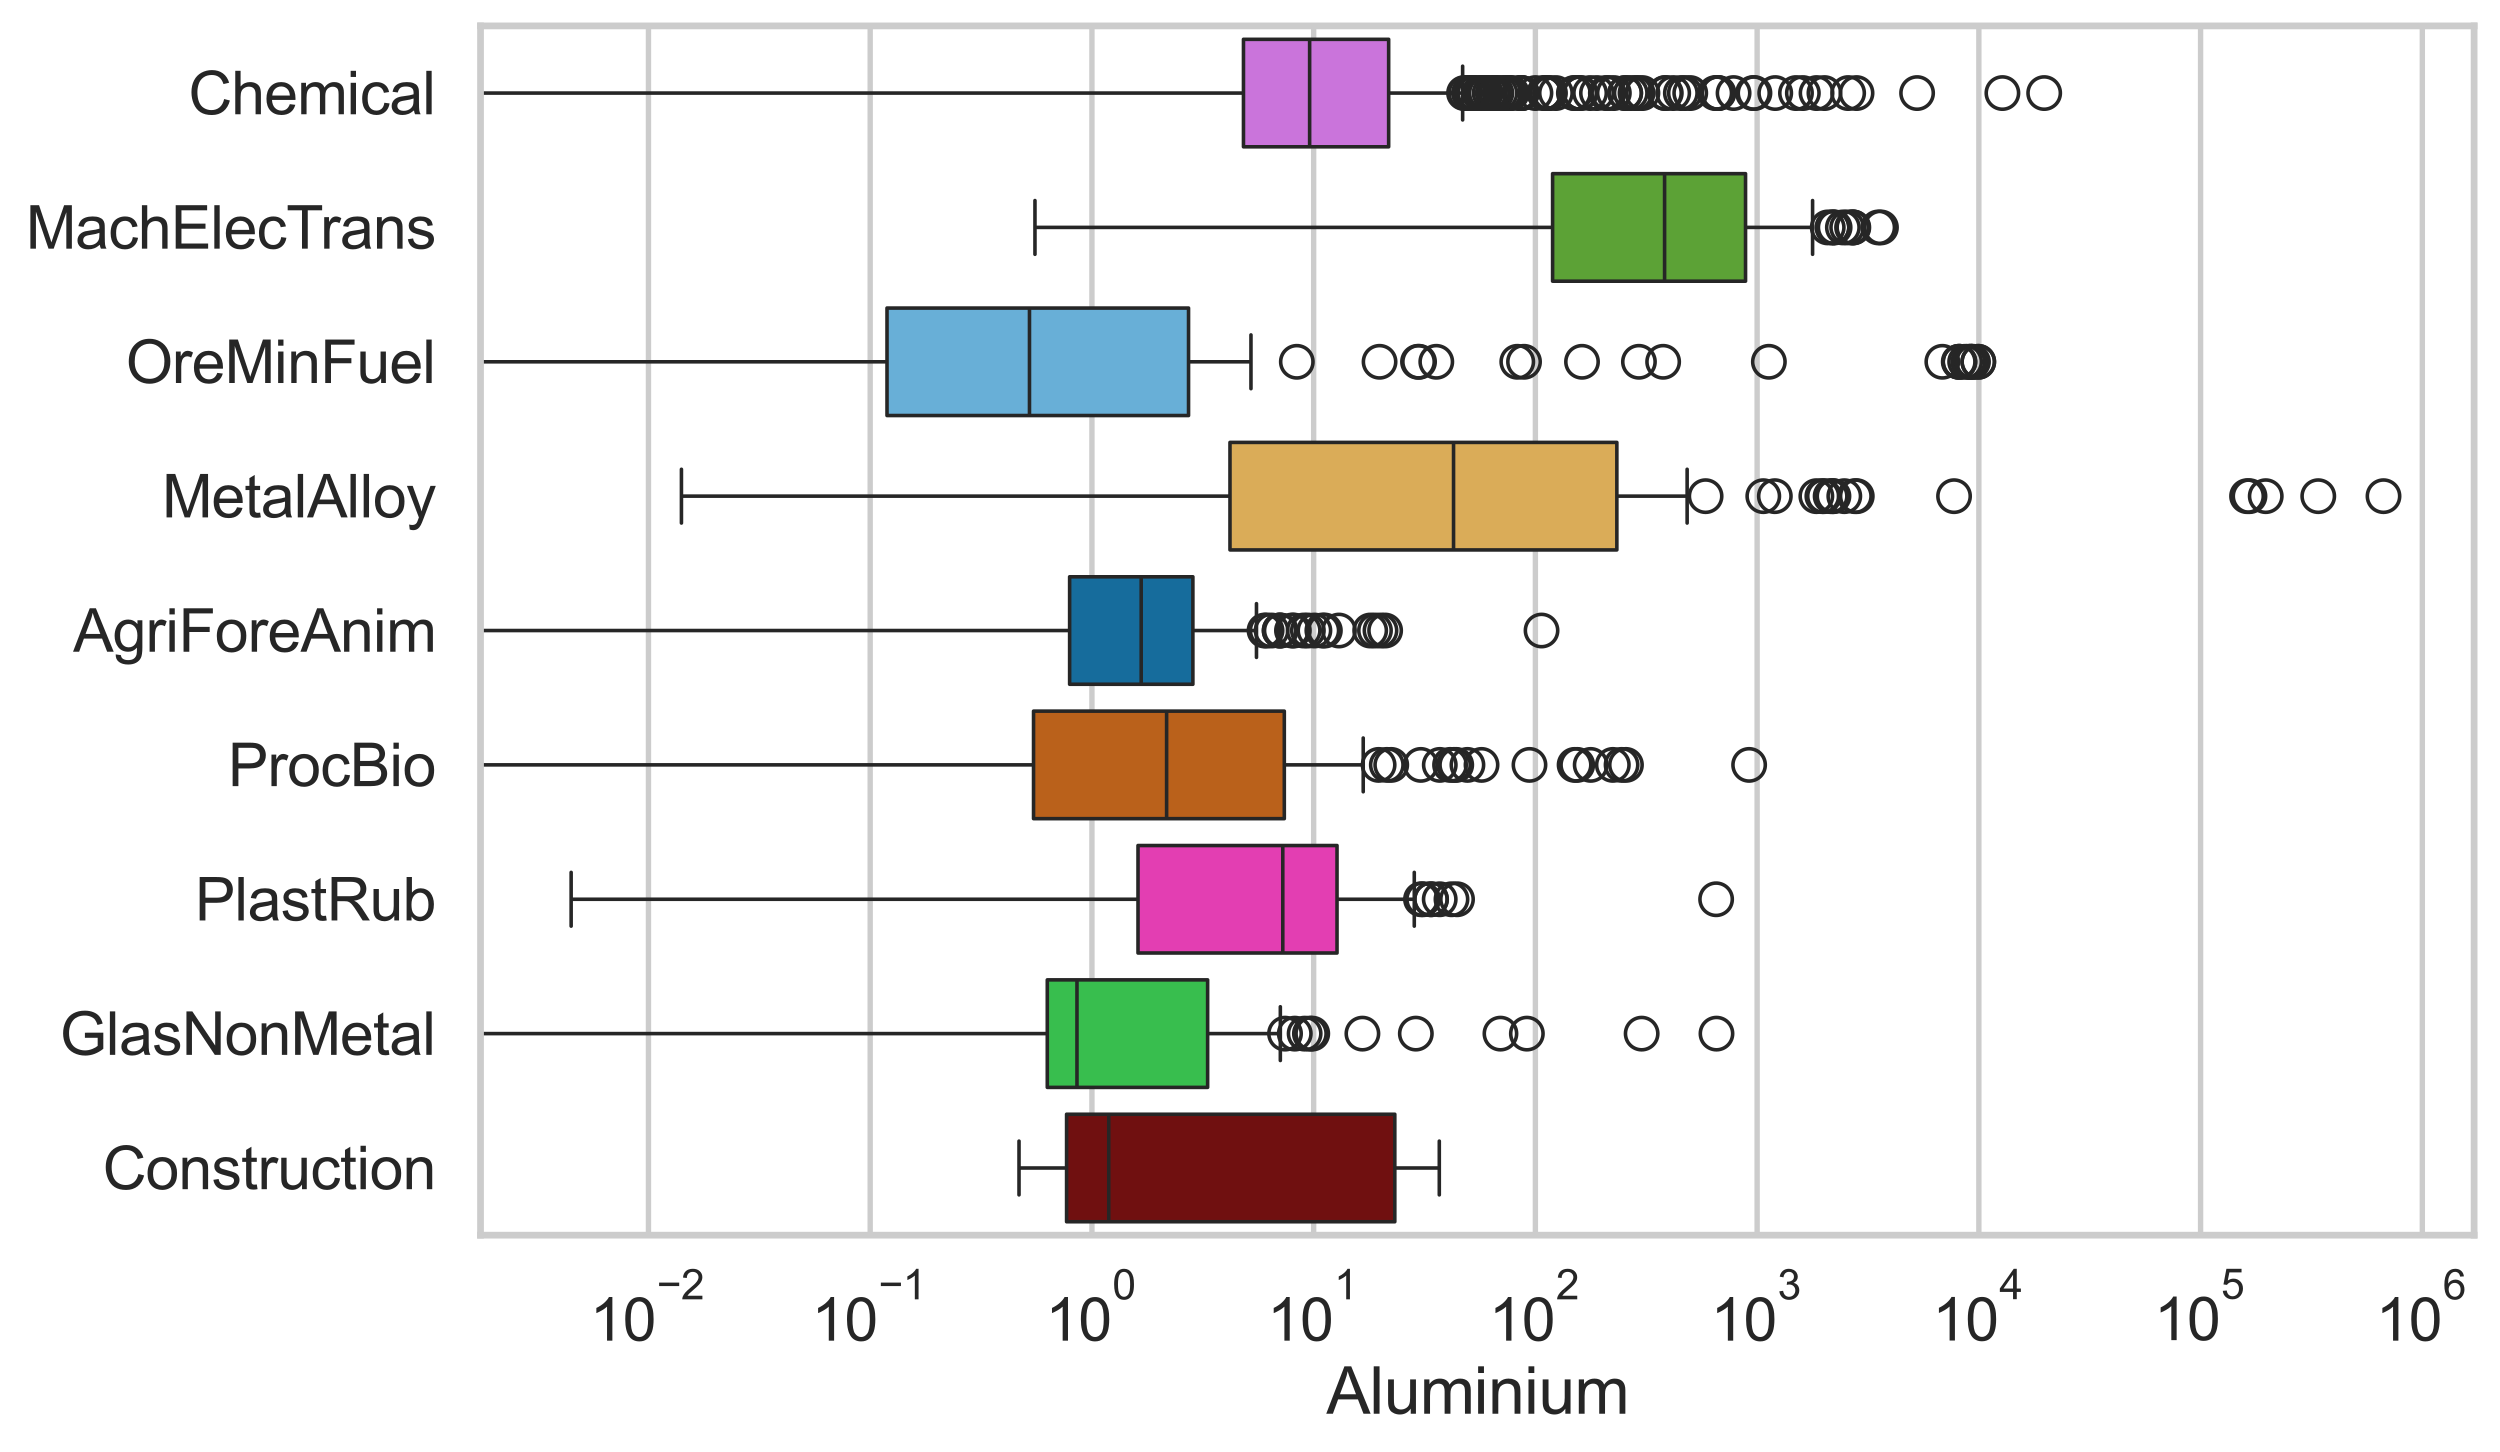 <?xml version="1.0" encoding="utf-8" standalone="no"?>
<!DOCTYPE svg PUBLIC "-//W3C//DTD SVG 1.1//EN"
  "http://www.w3.org/Graphics/SVG/1.1/DTD/svg11.dtd">
<svg xmlns:xlink="http://www.w3.org/1999/xlink" width="695.577pt" height="404.121pt" viewBox="0 0 695.577 404.121" xmlns="http://www.w3.org/2000/svg" version="1.1">
 <defs>
  <style type="text/css">*{stroke-linejoin: round; stroke-linecap: butt}</style>
 </defs>
 <g id="figure_1">
  <g id="patch_1">
   <path d="M 0 404.121 
L 695.577 404.121 
L 695.577 0 
L 0 0 
z
" style="fill: #ffffff"/>
  </g>
  <g id="axes_1">
   <g id="patch_2">
    <path d="M 133.697 343.665 
L 688.377 343.665 
L 688.377 7.2 
L 133.697 7.2 
z
" style="fill: #ffffff"/>
   </g>
   <g id="matplotlib.axis_1">
    <g id="xtick_1">
     <g id="line2d_1">
      <path d="M 180.422 343.665 
L 180.422 7.2 
" clip-path="url(#pa445398397)" style="fill: none; stroke: #cccccc; stroke-width: 1.5; stroke-linecap: round"/>
     </g>
     <g id="text_1">
      <!-- $\mathdefault{10^{-2}}$ -->
      <g style="fill: #262626" transform="translate(164.087 373.18) scale(0.165 -0.165)">
       <defs>
        <path id="ArialMT-31" d="M 2384 0 
L 1822 0 
L 1822 3584 
Q 1619 3391 1289 3197 
Q 959 3003 697 2906 
L 697 3450 
Q 1169 3672 1522 3987 
Q 1875 4303 2022 4600 
L 2384 4600 
L 2384 0 
z
" transform="scale(0.016)"/>
        <path id="ArialMT-30" d="M 266 2259 
Q 266 3072 433 3567 
Q 600 4063 929 4331 
Q 1259 4600 1759 4600 
Q 2128 4600 2406 4451 
Q 2684 4303 2865 4023 
Q 3047 3744 3150 3342 
Q 3253 2941 3253 2259 
Q 3253 1453 3087 958 
Q 2922 463 2592 192 
Q 2263 -78 1759 -78 
Q 1097 -78 719 397 
Q 266 969 266 2259 
z
M 844 2259 
Q 844 1131 1108 757 
Q 1372 384 1759 384 
Q 2147 384 2411 759 
Q 2675 1134 2675 2259 
Q 2675 3391 2411 3762 
Q 2147 4134 1753 4134 
Q 1366 4134 1134 3806 
Q 844 3388 844 2259 
z
" transform="scale(0.016)"/>
        <path id="ArialMT-2212" d="M 3381 1997 
L 356 1997 
L 356 2522 
L 3381 2522 
L 3381 1997 
z
" transform="scale(0.016)"/>
        <path id="ArialMT-32" d="M 3222 541 
L 3222 0 
L 194 0 
Q 188 203 259 391 
Q 375 700 629 1000 
Q 884 1300 1366 1694 
Q 2113 2306 2375 2664 
Q 2638 3022 2638 3341 
Q 2638 3675 2398 3904 
Q 2159 4134 1775 4134 
Q 1369 4134 1125 3890 
Q 881 3647 878 3216 
L 300 3275 
Q 359 3922 746 4261 
Q 1134 4600 1788 4600 
Q 2447 4600 2831 4234 
Q 3216 3869 3216 3328 
Q 3216 3053 3103 2787 
Q 2991 2522 2730 2228 
Q 2469 1934 1863 1422 
Q 1356 997 1212 845 
Q 1069 694 975 541 
L 3222 541 
z
" transform="scale(0.016)"/>
       </defs>
       <use xlink:href="#ArialMT-31" transform="translate(0 0.994)"/>
       <use xlink:href="#ArialMT-30" transform="translate(55.615 0.994)"/>
       <use xlink:href="#ArialMT-2212" transform="translate(112.973 70.688) scale(0.7)"/>
       <use xlink:href="#ArialMT-32" transform="translate(153.852 70.688) scale(0.7)"/>
      </g>
     </g>
    </g>
    <g id="xtick_2">
     <g id="line2d_2">
      <path d="M 242.115 343.665 
L 242.115 7.2 
" clip-path="url(#pa445398397)" style="fill: none; stroke: #cccccc; stroke-width: 1.5; stroke-linecap: round"/>
     </g>
     <g id="text_2">
      <!-- $\mathdefault{10^{-1}}$ -->
      <g style="fill: #262626" transform="translate(225.78 373.18) scale(0.165 -0.165)">
       <use xlink:href="#ArialMT-31" transform="translate(0 0.994)"/>
       <use xlink:href="#ArialMT-30" transform="translate(55.615 0.994)"/>
       <use xlink:href="#ArialMT-2212" transform="translate(112.973 70.688) scale(0.7)"/>
       <use xlink:href="#ArialMT-31" transform="translate(153.852 70.688) scale(0.7)"/>
      </g>
     </g>
    </g>
    <g id="xtick_3">
     <g id="line2d_3">
      <path d="M 303.808 343.665 
L 303.808 7.2 
" clip-path="url(#pa445398397)" style="fill: none; stroke: #cccccc; stroke-width: 1.5; stroke-linecap: round"/>
     </g>
     <g id="text_3">
      <!-- $\mathdefault{10^{0}}$ -->
      <g style="fill: #262626" transform="translate(290.855 373.18) scale(0.165 -0.165)">
       <use xlink:href="#ArialMT-31" transform="translate(0 0.994)"/>
       <use xlink:href="#ArialMT-30" transform="translate(55.615 0.994)"/>
       <use xlink:href="#ArialMT-30" transform="translate(112.973 70.688) scale(0.7)"/>
      </g>
     </g>
    </g>
    <g id="xtick_4">
     <g id="line2d_4">
      <path d="M 365.5 343.665 
L 365.5 7.2 
" clip-path="url(#pa445398397)" style="fill: none; stroke: #cccccc; stroke-width: 1.5; stroke-linecap: round"/>
     </g>
     <g id="text_4">
      <!-- $\mathdefault{10^{1}}$ -->
      <g style="fill: #262626" transform="translate(352.548 373.18) scale(0.165 -0.165)">
       <use xlink:href="#ArialMT-31" transform="translate(0 0.994)"/>
       <use xlink:href="#ArialMT-30" transform="translate(55.615 0.994)"/>
       <use xlink:href="#ArialMT-31" transform="translate(112.973 70.688) scale(0.7)"/>
      </g>
     </g>
    </g>
    <g id="xtick_5">
     <g id="line2d_5">
      <path d="M 427.193 343.665 
L 427.193 7.2 
" clip-path="url(#pa445398397)" style="fill: none; stroke: #cccccc; stroke-width: 1.5; stroke-linecap: round"/>
     </g>
     <g id="text_5">
      <!-- $\mathdefault{10^{2}}$ -->
      <g style="fill: #262626" transform="translate(414.24 373.18) scale(0.165 -0.165)">
       <use xlink:href="#ArialMT-31" transform="translate(0 0.994)"/>
       <use xlink:href="#ArialMT-30" transform="translate(55.615 0.994)"/>
       <use xlink:href="#ArialMT-32" transform="translate(112.973 70.688) scale(0.7)"/>
      </g>
     </g>
    </g>
    <g id="xtick_6">
     <g id="line2d_6">
      <path d="M 488.886 343.665 
L 488.886 7.2 
" clip-path="url(#pa445398397)" style="fill: none; stroke: #cccccc; stroke-width: 1.5; stroke-linecap: round"/>
     </g>
     <g id="text_6">
      <!-- $\mathdefault{10^{3}}$ -->
      <g style="fill: #262626" transform="translate(475.933 373.18) scale(0.165 -0.165)">
       <defs>
        <path id="ArialMT-33" d="M 269 1209 
L 831 1284 
Q 928 806 1161 595 
Q 1394 384 1728 384 
Q 2125 384 2398 659 
Q 2672 934 2672 1341 
Q 2672 1728 2419 1979 
Q 2166 2231 1775 2231 
Q 1616 2231 1378 2169 
L 1441 2663 
Q 1497 2656 1531 2656 
Q 1891 2656 2178 2843 
Q 2466 3031 2466 3422 
Q 2466 3731 2256 3934 
Q 2047 4138 1716 4138 
Q 1388 4138 1169 3931 
Q 950 3725 888 3313 
L 325 3413 
Q 428 3978 793 4289 
Q 1159 4600 1703 4600 
Q 2078 4600 2393 4439 
Q 2709 4278 2876 4000 
Q 3044 3722 3044 3409 
Q 3044 3113 2884 2869 
Q 2725 2625 2413 2481 
Q 2819 2388 3044 2092 
Q 3269 1797 3269 1353 
Q 3269 753 2831 336 
Q 2394 -81 1725 -81 
Q 1122 -81 723 278 
Q 325 638 269 1209 
z
" transform="scale(0.016)"/>
       </defs>
       <use xlink:href="#ArialMT-31" transform="translate(0 0.994)"/>
       <use xlink:href="#ArialMT-30" transform="translate(55.615 0.994)"/>
       <use xlink:href="#ArialMT-33" transform="translate(112.973 70.688) scale(0.7)"/>
      </g>
     </g>
    </g>
    <g id="xtick_7">
     <g id="line2d_7">
      <path d="M 550.578 343.665 
L 550.578 7.2 
" clip-path="url(#pa445398397)" style="fill: none; stroke: #cccccc; stroke-width: 1.5; stroke-linecap: round"/>
     </g>
     <g id="text_7">
      <!-- $\mathdefault{10^{4}}$ -->
      <g style="fill: #262626" transform="translate(537.626 373.015) scale(0.165 -0.165)">
       <defs>
        <path id="ArialMT-34" d="M 2069 0 
L 2069 1097 
L 81 1097 
L 81 1613 
L 2172 4581 
L 2631 4581 
L 2631 1613 
L 3250 1613 
L 3250 1097 
L 2631 1097 
L 2631 0 
L 2069 0 
z
M 2069 1613 
L 2069 3678 
L 634 1613 
L 2069 1613 
z
" transform="scale(0.016)"/>
       </defs>
       <use xlink:href="#ArialMT-31" transform="translate(0 0.202)"/>
       <use xlink:href="#ArialMT-30" transform="translate(55.615 0.202)"/>
       <use xlink:href="#ArialMT-34" transform="translate(112.973 69.895) scale(0.7)"/>
      </g>
     </g>
    </g>
    <g id="xtick_8">
     <g id="line2d_8">
      <path d="M 612.271 343.665 
L 612.271 7.2 
" clip-path="url(#pa445398397)" style="fill: none; stroke: #cccccc; stroke-width: 1.5; stroke-linecap: round"/>
     </g>
     <g id="text_8">
      <!-- $\mathdefault{10^{5}}$ -->
      <g style="fill: #262626" transform="translate(599.318 373.015) scale(0.165 -0.165)">
       <defs>
        <path id="ArialMT-35" d="M 266 1200 
L 856 1250 
Q 922 819 1161 601 
Q 1400 384 1738 384 
Q 2144 384 2425 690 
Q 2706 997 2706 1503 
Q 2706 1984 2436 2262 
Q 2166 2541 1728 2541 
Q 1456 2541 1237 2417 
Q 1019 2294 894 2097 
L 366 2166 
L 809 4519 
L 3088 4519 
L 3088 3981 
L 1259 3981 
L 1013 2750 
Q 1425 3038 1878 3038 
Q 2478 3038 2890 2622 
Q 3303 2206 3303 1553 
Q 3303 931 2941 478 
Q 2500 -78 1738 -78 
Q 1113 -78 717 272 
Q 322 622 266 1200 
z
" transform="scale(0.016)"/>
       </defs>
       <use xlink:href="#ArialMT-31" transform="translate(0 0.88)"/>
       <use xlink:href="#ArialMT-30" transform="translate(55.615 0.88)"/>
       <use xlink:href="#ArialMT-35" transform="translate(112.973 70.573) scale(0.7)"/>
      </g>
     </g>
    </g>
    <g id="xtick_9">
     <g id="line2d_9">
      <path d="M 673.963 343.665 
L 673.963 7.2 
" clip-path="url(#pa445398397)" style="fill: none; stroke: #cccccc; stroke-width: 1.5; stroke-linecap: round"/>
     </g>
     <g id="text_9">
      <!-- $\mathdefault{10^{6}}$ -->
      <g style="fill: #262626" transform="translate(661.011 373.18) scale(0.165 -0.165)">
       <defs>
        <path id="ArialMT-36" d="M 3184 3459 
L 2625 3416 
Q 2550 3747 2413 3897 
Q 2184 4138 1850 4138 
Q 1581 4138 1378 3988 
Q 1113 3794 959 3422 
Q 806 3050 800 2363 
Q 1003 2672 1297 2822 
Q 1591 2972 1913 2972 
Q 2475 2972 2870 2558 
Q 3266 2144 3266 1488 
Q 3266 1056 3080 686 
Q 2894 316 2569 119 
Q 2244 -78 1831 -78 
Q 1128 -78 684 439 
Q 241 956 241 2144 
Q 241 3472 731 4075 
Q 1159 4600 1884 4600 
Q 2425 4600 2770 4297 
Q 3116 3994 3184 3459 
z
M 888 1484 
Q 888 1194 1011 928 
Q 1134 663 1356 523 
Q 1578 384 1822 384 
Q 2178 384 2434 671 
Q 2691 959 2691 1453 
Q 2691 1928 2437 2201 
Q 2184 2475 1800 2475 
Q 1419 2475 1153 2201 
Q 888 1928 888 1484 
z
" transform="scale(0.016)"/>
       </defs>
       <use xlink:href="#ArialMT-31" transform="translate(0 0.994)"/>
       <use xlink:href="#ArialMT-30" transform="translate(55.615 0.994)"/>
       <use xlink:href="#ArialMT-36" transform="translate(112.973 70.688) scale(0.7)"/>
      </g>
     </g>
    </g>
    <g id="xtick_10"/>
    <g id="xtick_11"/>
    <g id="xtick_12"/>
    <g id="xtick_13"/>
    <g id="xtick_14"/>
    <g id="xtick_15"/>
    <g id="xtick_16"/>
    <g id="xtick_17"/>
    <g id="xtick_18"/>
    <g id="xtick_19"/>
    <g id="xtick_20"/>
    <g id="xtick_21"/>
    <g id="xtick_22"/>
    <g id="xtick_23"/>
    <g id="xtick_24"/>
    <g id="xtick_25"/>
    <g id="xtick_26"/>
    <g id="xtick_27"/>
    <g id="xtick_28"/>
    <g id="xtick_29"/>
    <g id="xtick_30"/>
    <g id="xtick_31"/>
    <g id="xtick_32"/>
    <g id="xtick_33"/>
    <g id="xtick_34"/>
    <g id="xtick_35"/>
    <g id="xtick_36"/>
    <g id="xtick_37"/>
    <g id="xtick_38"/>
    <g id="xtick_39"/>
    <g id="xtick_40"/>
    <g id="xtick_41"/>
    <g id="xtick_42"/>
    <g id="xtick_43"/>
    <g id="xtick_44"/>
    <g id="xtick_45"/>
    <g id="xtick_46"/>
    <g id="xtick_47"/>
    <g id="xtick_48"/>
    <g id="xtick_49"/>
    <g id="xtick_50"/>
    <g id="xtick_51"/>
    <g id="xtick_52"/>
    <g id="xtick_53"/>
    <g id="xtick_54"/>
    <g id="xtick_55"/>
    <g id="xtick_56"/>
    <g id="xtick_57"/>
    <g id="xtick_58"/>
    <g id="xtick_59"/>
    <g id="xtick_60"/>
    <g id="xtick_61"/>
    <g id="xtick_62"/>
    <g id="xtick_63"/>
    <g id="xtick_64"/>
    <g id="xtick_65"/>
    <g id="xtick_66"/>
    <g id="xtick_67"/>
    <g id="xtick_68"/>
    <g id="xtick_69"/>
    <g id="xtick_70"/>
    <g id="xtick_71"/>
    <g id="xtick_72"/>
    <g id="xtick_73"/>
    <g id="xtick_74"/>
    <g id="xtick_75"/>
    <g id="xtick_76"/>
    <g id="xtick_77"/>
    <g id="xtick_78"/>
    <g id="xtick_79"/>
    <g id="xtick_80"/>
    <g id="xtick_81"/>
    <g id="text_10">
     <!-- Aluminium -->
     <g style="fill: #262626" transform="translate(369.027 393.344) scale(0.18 -0.18)">
      <defs>
       <path id="ArialMT-41" d="M -9 0 
L 1750 4581 
L 2403 4581 
L 4278 0 
L 3588 0 
L 3053 1388 
L 1138 1388 
L 634 0 
L -9 0 
z
M 1313 1881 
L 2866 1881 
L 2388 3150 
Q 2169 3728 2063 4100 
Q 1975 3659 1816 3225 
L 1313 1881 
z
" transform="scale(0.016)"/>
       <path id="ArialMT-6c" d="M 409 0 
L 409 4581 
L 972 4581 
L 972 0 
L 409 0 
z
" transform="scale(0.016)"/>
       <path id="ArialMT-75" d="M 2597 0 
L 2597 488 
Q 2209 -75 1544 -75 
Q 1250 -75 995 37 
Q 741 150 617 320 
Q 494 491 444 738 
Q 409 903 409 1263 
L 409 3319 
L 972 3319 
L 972 1478 
Q 972 1038 1006 884 
Q 1059 663 1231 536 
Q 1403 409 1656 409 
Q 1909 409 2131 539 
Q 2353 669 2445 892 
Q 2538 1116 2538 1541 
L 2538 3319 
L 3100 3319 
L 3100 0 
L 2597 0 
z
" transform="scale(0.016)"/>
       <path id="ArialMT-6d" d="M 422 0 
L 422 3319 
L 925 3319 
L 925 2853 
Q 1081 3097 1340 3245 
Q 1600 3394 1931 3394 
Q 2300 3394 2536 3241 
Q 2772 3088 2869 2813 
Q 3263 3394 3894 3394 
Q 4388 3394 4653 3120 
Q 4919 2847 4919 2278 
L 4919 0 
L 4359 0 
L 4359 2091 
Q 4359 2428 4304 2576 
Q 4250 2725 4106 2815 
Q 3963 2906 3769 2906 
Q 3419 2906 3187 2673 
Q 2956 2441 2956 1928 
L 2956 0 
L 2394 0 
L 2394 2156 
Q 2394 2531 2256 2718 
Q 2119 2906 1806 2906 
Q 1569 2906 1367 2781 
Q 1166 2656 1075 2415 
Q 984 2175 984 1722 
L 984 0 
L 422 0 
z
" transform="scale(0.016)"/>
       <path id="ArialMT-69" d="M 425 3934 
L 425 4581 
L 988 4581 
L 988 3934 
L 425 3934 
z
M 425 0 
L 425 3319 
L 988 3319 
L 988 0 
L 425 0 
z
" transform="scale(0.016)"/>
       <path id="ArialMT-6e" d="M 422 0 
L 422 3319 
L 928 3319 
L 928 2847 
Q 1294 3394 1984 3394 
Q 2284 3394 2536 3286 
Q 2788 3178 2913 3003 
Q 3038 2828 3088 2588 
Q 3119 2431 3119 2041 
L 3119 0 
L 2556 0 
L 2556 2019 
Q 2556 2363 2490 2533 
Q 2425 2703 2258 2804 
Q 2091 2906 1866 2906 
Q 1506 2906 1245 2678 
Q 984 2450 984 1813 
L 984 0 
L 422 0 
z
" transform="scale(0.016)"/>
      </defs>
      <use xlink:href="#ArialMT-41"/>
      <use xlink:href="#ArialMT-6c" transform="translate(66.699 0)"/>
      <use xlink:href="#ArialMT-75" transform="translate(88.916 0)"/>
      <use xlink:href="#ArialMT-6d" transform="translate(144.531 0)"/>
      <use xlink:href="#ArialMT-69" transform="translate(227.832 0)"/>
      <use xlink:href="#ArialMT-6e" transform="translate(250.049 0)"/>
      <use xlink:href="#ArialMT-69" transform="translate(305.664 0)"/>
      <use xlink:href="#ArialMT-75" transform="translate(327.881 0)"/>
      <use xlink:href="#ArialMT-6d" transform="translate(383.496 0)"/>
     </g>
    </g>
   </g>
   <g id="matplotlib.axis_2">
    <g id="ytick_1">
     <g id="text_11">
      <!-- Chemical -->
      <g style="fill: #262626" transform="translate(52.428 31.798) scale(0.165 -0.165)">
       <defs>
        <path id="ArialMT-43" d="M 3763 1606 
L 4369 1453 
Q 4178 706 3683 314 
Q 3188 -78 2472 -78 
Q 1731 -78 1267 223 
Q 803 525 561 1097 
Q 319 1669 319 2325 
Q 319 3041 592 3573 
Q 866 4106 1370 4382 
Q 1875 4659 2481 4659 
Q 3169 4659 3637 4309 
Q 4106 3959 4291 3325 
L 3694 3184 
Q 3534 3684 3231 3912 
Q 2928 4141 2469 4141 
Q 1941 4141 1586 3887 
Q 1231 3634 1087 3207 
Q 944 2781 944 2328 
Q 944 1744 1114 1308 
Q 1284 872 1643 656 
Q 2003 441 2422 441 
Q 2931 441 3284 734 
Q 3638 1028 3763 1606 
z
" transform="scale(0.016)"/>
        <path id="ArialMT-68" d="M 422 0 
L 422 4581 
L 984 4581 
L 984 2938 
Q 1378 3394 1978 3394 
Q 2347 3394 2619 3248 
Q 2891 3103 3008 2847 
Q 3125 2591 3125 2103 
L 3125 0 
L 2563 0 
L 2563 2103 
Q 2563 2525 2380 2717 
Q 2197 2909 1863 2909 
Q 1613 2909 1392 2779 
Q 1172 2650 1078 2428 
Q 984 2206 984 1816 
L 984 0 
L 422 0 
z
" transform="scale(0.016)"/>
        <path id="ArialMT-65" d="M 2694 1069 
L 3275 997 
Q 3138 488 2766 206 
Q 2394 -75 1816 -75 
Q 1088 -75 661 373 
Q 234 822 234 1631 
Q 234 2469 665 2931 
Q 1097 3394 1784 3394 
Q 2450 3394 2872 2941 
Q 3294 2488 3294 1666 
Q 3294 1616 3291 1516 
L 816 1516 
Q 847 969 1125 678 
Q 1403 388 1819 388 
Q 2128 388 2347 550 
Q 2566 713 2694 1069 
z
M 847 1978 
L 2700 1978 
Q 2663 2397 2488 2606 
Q 2219 2931 1791 2931 
Q 1403 2931 1139 2672 
Q 875 2413 847 1978 
z
" transform="scale(0.016)"/>
        <path id="ArialMT-63" d="M 2588 1216 
L 3141 1144 
Q 3050 572 2676 248 
Q 2303 -75 1759 -75 
Q 1078 -75 664 370 
Q 250 816 250 1647 
Q 250 2184 428 2587 
Q 606 2991 970 3192 
Q 1334 3394 1763 3394 
Q 2303 3394 2647 3120 
Q 2991 2847 3088 2344 
L 2541 2259 
Q 2463 2594 2264 2762 
Q 2066 2931 1784 2931 
Q 1359 2931 1093 2626 
Q 828 2322 828 1663 
Q 828 994 1084 691 
Q 1341 388 1753 388 
Q 2084 388 2306 591 
Q 2528 794 2588 1216 
z
" transform="scale(0.016)"/>
        <path id="ArialMT-61" d="M 2588 409 
Q 2275 144 1986 34 
Q 1697 -75 1366 -75 
Q 819 -75 525 192 
Q 231 459 231 875 
Q 231 1119 342 1320 
Q 453 1522 633 1644 
Q 813 1766 1038 1828 
Q 1203 1872 1538 1913 
Q 2219 1994 2541 2106 
Q 2544 2222 2544 2253 
Q 2544 2597 2384 2738 
Q 2169 2928 1744 2928 
Q 1347 2928 1158 2789 
Q 969 2650 878 2297 
L 328 2372 
Q 403 2725 575 2942 
Q 747 3159 1072 3276 
Q 1397 3394 1825 3394 
Q 2250 3394 2515 3294 
Q 2781 3194 2906 3042 
Q 3031 2891 3081 2659 
Q 3109 2516 3109 2141 
L 3109 1391 
Q 3109 606 3145 398 
Q 3181 191 3288 0 
L 2700 0 
Q 2613 175 2588 409 
z
M 2541 1666 
Q 2234 1541 1622 1453 
Q 1275 1403 1131 1340 
Q 988 1278 909 1158 
Q 831 1038 831 891 
Q 831 666 1001 516 
Q 1172 366 1500 366 
Q 1825 366 2078 508 
Q 2331 650 2450 897 
Q 2541 1088 2541 1459 
L 2541 1666 
z
" transform="scale(0.016)"/>
       </defs>
       <use xlink:href="#ArialMT-43"/>
       <use xlink:href="#ArialMT-68" transform="translate(72.217 0)"/>
       <use xlink:href="#ArialMT-65" transform="translate(127.832 0)"/>
       <use xlink:href="#ArialMT-6d" transform="translate(183.447 0)"/>
       <use xlink:href="#ArialMT-69" transform="translate(266.748 0)"/>
       <use xlink:href="#ArialMT-63" transform="translate(288.965 0)"/>
       <use xlink:href="#ArialMT-61" transform="translate(338.965 0)"/>
       <use xlink:href="#ArialMT-6c" transform="translate(394.58 0)"/>
      </g>
     </g>
    </g>
    <g id="ytick_2">
     <g id="text_12">
      <!-- MachElecTrans -->
      <g style="fill: #262626" transform="translate(7.2 69.183) scale(0.165 -0.165)">
       <defs>
        <path id="ArialMT-4d" d="M 475 0 
L 475 4581 
L 1388 4581 
L 2472 1338 
Q 2622 884 2691 659 
Q 2769 909 2934 1394 
L 4031 4581 
L 4847 4581 
L 4847 0 
L 4263 0 
L 4263 3834 
L 2931 0 
L 2384 0 
L 1059 3900 
L 1059 0 
L 475 0 
z
" transform="scale(0.016)"/>
        <path id="ArialMT-45" d="M 506 0 
L 506 4581 
L 3819 4581 
L 3819 4041 
L 1113 4041 
L 1113 2638 
L 3647 2638 
L 3647 2100 
L 1113 2100 
L 1113 541 
L 3925 541 
L 3925 0 
L 506 0 
z
" transform="scale(0.016)"/>
        <path id="ArialMT-54" d="M 1659 0 
L 1659 4041 
L 150 4041 
L 150 4581 
L 3781 4581 
L 3781 4041 
L 2266 4041 
L 2266 0 
L 1659 0 
z
" transform="scale(0.016)"/>
        <path id="ArialMT-72" d="M 416 0 
L 416 3319 
L 922 3319 
L 922 2816 
Q 1116 3169 1280 3281 
Q 1444 3394 1641 3394 
Q 1925 3394 2219 3213 
L 2025 2691 
Q 1819 2813 1613 2813 
Q 1428 2813 1281 2702 
Q 1134 2591 1072 2394 
Q 978 2094 978 1738 
L 978 0 
L 416 0 
z
" transform="scale(0.016)"/>
        <path id="ArialMT-73" d="M 197 991 
L 753 1078 
Q 800 744 1014 566 
Q 1228 388 1613 388 
Q 2000 388 2187 545 
Q 2375 703 2375 916 
Q 2375 1106 2209 1216 
Q 2094 1291 1634 1406 
Q 1016 1563 777 1677 
Q 538 1791 414 1992 
Q 291 2194 291 2438 
Q 291 2659 392 2848 
Q 494 3038 669 3163 
Q 800 3259 1026 3326 
Q 1253 3394 1513 3394 
Q 1903 3394 2198 3281 
Q 2494 3169 2634 2976 
Q 2775 2784 2828 2463 
L 2278 2388 
Q 2241 2644 2061 2787 
Q 1881 2931 1553 2931 
Q 1166 2931 1000 2803 
Q 834 2675 834 2503 
Q 834 2394 903 2306 
Q 972 2216 1119 2156 
Q 1203 2125 1616 2013 
Q 2213 1853 2448 1751 
Q 2684 1650 2818 1456 
Q 2953 1263 2953 975 
Q 2953 694 2789 445 
Q 2625 197 2315 61 
Q 2006 -75 1616 -75 
Q 969 -75 630 194 
Q 291 463 197 991 
z
" transform="scale(0.016)"/>
       </defs>
       <use xlink:href="#ArialMT-4d"/>
       <use xlink:href="#ArialMT-61" transform="translate(83.301 0)"/>
       <use xlink:href="#ArialMT-63" transform="translate(138.916 0)"/>
       <use xlink:href="#ArialMT-68" transform="translate(188.916 0)"/>
       <use xlink:href="#ArialMT-45" transform="translate(244.531 0)"/>
       <use xlink:href="#ArialMT-6c" transform="translate(311.23 0)"/>
       <use xlink:href="#ArialMT-65" transform="translate(333.447 0)"/>
       <use xlink:href="#ArialMT-63" transform="translate(389.062 0)"/>
       <use xlink:href="#ArialMT-54" transform="translate(439.062 0)"/>
       <use xlink:href="#ArialMT-72" transform="translate(496.396 0)"/>
       <use xlink:href="#ArialMT-61" transform="translate(529.697 0)"/>
       <use xlink:href="#ArialMT-6e" transform="translate(585.312 0)"/>
       <use xlink:href="#ArialMT-73" transform="translate(640.928 0)"/>
      </g>
     </g>
    </g>
    <g id="ytick_3">
     <g id="text_13">
      <!-- OreMinFuel -->
      <g style="fill: #262626" transform="translate(35.013 106.568) scale(0.165 -0.165)">
       <defs>
        <path id="ArialMT-4f" d="M 309 2231 
Q 309 3372 921 4017 
Q 1534 4663 2503 4663 
Q 3138 4663 3647 4359 
Q 4156 4056 4423 3514 
Q 4691 2972 4691 2284 
Q 4691 1588 4409 1038 
Q 4128 488 3612 205 
Q 3097 -78 2500 -78 
Q 1853 -78 1343 234 
Q 834 547 571 1087 
Q 309 1628 309 2231 
z
M 934 2222 
Q 934 1394 1379 917 
Q 1825 441 2497 441 
Q 3181 441 3623 922 
Q 4066 1403 4066 2288 
Q 4066 2847 3877 3264 
Q 3688 3681 3323 3911 
Q 2959 4141 2506 4141 
Q 1863 4141 1398 3698 
Q 934 3256 934 2222 
z
" transform="scale(0.016)"/>
        <path id="ArialMT-46" d="M 525 0 
L 525 4581 
L 3616 4581 
L 3616 4041 
L 1131 4041 
L 1131 2622 
L 3281 2622 
L 3281 2081 
L 1131 2081 
L 1131 0 
L 525 0 
z
" transform="scale(0.016)"/>
       </defs>
       <use xlink:href="#ArialMT-4f"/>
       <use xlink:href="#ArialMT-72" transform="translate(77.783 0)"/>
       <use xlink:href="#ArialMT-65" transform="translate(111.084 0)"/>
       <use xlink:href="#ArialMT-4d" transform="translate(166.699 0)"/>
       <use xlink:href="#ArialMT-69" transform="translate(250 0)"/>
       <use xlink:href="#ArialMT-6e" transform="translate(272.217 0)"/>
       <use xlink:href="#ArialMT-46" transform="translate(327.832 0)"/>
       <use xlink:href="#ArialMT-75" transform="translate(388.916 0)"/>
       <use xlink:href="#ArialMT-65" transform="translate(444.531 0)"/>
       <use xlink:href="#ArialMT-6c" transform="translate(500.146 0)"/>
      </g>
     </g>
    </g>
    <g id="ytick_4">
     <g id="text_14">
      <!-- MetalAlloy -->
      <g style="fill: #262626" transform="translate(45.088 143.953) scale(0.165 -0.165)">
       <defs>
        <path id="ArialMT-74" d="M 1650 503 
L 1731 6 
Q 1494 -44 1306 -44 
Q 1000 -44 831 53 
Q 663 150 594 308 
Q 525 466 525 972 
L 525 2881 
L 113 2881 
L 113 3319 
L 525 3319 
L 525 4141 
L 1084 4478 
L 1084 3319 
L 1650 3319 
L 1650 2881 
L 1084 2881 
L 1084 941 
Q 1084 700 1114 631 
Q 1144 563 1211 522 
Q 1278 481 1403 481 
Q 1497 481 1650 503 
z
" transform="scale(0.016)"/>
        <path id="ArialMT-6f" d="M 213 1659 
Q 213 2581 725 3025 
Q 1153 3394 1769 3394 
Q 2453 3394 2887 2945 
Q 3322 2497 3322 1706 
Q 3322 1066 3130 698 
Q 2938 331 2570 128 
Q 2203 -75 1769 -75 
Q 1072 -75 642 372 
Q 213 819 213 1659 
z
M 791 1659 
Q 791 1022 1069 705 
Q 1347 388 1769 388 
Q 2188 388 2466 706 
Q 2744 1025 2744 1678 
Q 2744 2294 2464 2611 
Q 2184 2928 1769 2928 
Q 1347 2928 1069 2612 
Q 791 2297 791 1659 
z
" transform="scale(0.016)"/>
        <path id="ArialMT-79" d="M 397 -1278 
L 334 -750 
Q 519 -800 656 -800 
Q 844 -800 956 -737 
Q 1069 -675 1141 -563 
Q 1194 -478 1313 -144 
Q 1328 -97 1363 -6 
L 103 3319 
L 709 3319 
L 1400 1397 
Q 1534 1031 1641 628 
Q 1738 1016 1872 1384 
L 2581 3319 
L 3144 3319 
L 1881 -56 
Q 1678 -603 1566 -809 
Q 1416 -1088 1222 -1217 
Q 1028 -1347 759 -1347 
Q 597 -1347 397 -1278 
z
" transform="scale(0.016)"/>
       </defs>
       <use xlink:href="#ArialMT-4d"/>
       <use xlink:href="#ArialMT-65" transform="translate(83.301 0)"/>
       <use xlink:href="#ArialMT-74" transform="translate(138.916 0)"/>
       <use xlink:href="#ArialMT-61" transform="translate(166.699 0)"/>
       <use xlink:href="#ArialMT-6c" transform="translate(222.314 0)"/>
       <use xlink:href="#ArialMT-41" transform="translate(244.531 0)"/>
       <use xlink:href="#ArialMT-6c" transform="translate(311.23 0)"/>
       <use xlink:href="#ArialMT-6c" transform="translate(333.447 0)"/>
       <use xlink:href="#ArialMT-6f" transform="translate(355.664 0)"/>
       <use xlink:href="#ArialMT-79" transform="translate(411.279 0)"/>
      </g>
     </g>
    </g>
    <g id="ytick_5">
     <g id="text_15">
      <!-- AgriForeAnim -->
      <g style="fill: #262626" transform="translate(20.341 181.337) scale(0.165 -0.165)">
       <defs>
        <path id="ArialMT-67" d="M 319 -275 
L 866 -356 
Q 900 -609 1056 -725 
Q 1266 -881 1628 -881 
Q 2019 -881 2231 -725 
Q 2444 -569 2519 -288 
Q 2563 -116 2559 434 
Q 2191 0 1641 0 
Q 956 0 581 494 
Q 206 988 206 1678 
Q 206 2153 378 2554 
Q 550 2956 876 3175 
Q 1203 3394 1644 3394 
Q 2231 3394 2613 2919 
L 2613 3319 
L 3131 3319 
L 3131 450 
Q 3131 -325 2973 -648 
Q 2816 -972 2473 -1159 
Q 2131 -1347 1631 -1347 
Q 1038 -1347 672 -1080 
Q 306 -813 319 -275 
z
M 784 1719 
Q 784 1066 1043 766 
Q 1303 466 1694 466 
Q 2081 466 2343 764 
Q 2606 1063 2606 1700 
Q 2606 2309 2336 2618 
Q 2066 2928 1684 2928 
Q 1309 2928 1046 2623 
Q 784 2319 784 1719 
z
" transform="scale(0.016)"/>
       </defs>
       <use xlink:href="#ArialMT-41"/>
       <use xlink:href="#ArialMT-67" transform="translate(66.699 0)"/>
       <use xlink:href="#ArialMT-72" transform="translate(122.314 0)"/>
       <use xlink:href="#ArialMT-69" transform="translate(155.615 0)"/>
       <use xlink:href="#ArialMT-46" transform="translate(177.832 0)"/>
       <use xlink:href="#ArialMT-6f" transform="translate(238.916 0)"/>
       <use xlink:href="#ArialMT-72" transform="translate(294.531 0)"/>
       <use xlink:href="#ArialMT-65" transform="translate(327.832 0)"/>
       <use xlink:href="#ArialMT-41" transform="translate(383.447 0)"/>
       <use xlink:href="#ArialMT-6e" transform="translate(450.146 0)"/>
       <use xlink:href="#ArialMT-69" transform="translate(505.762 0)"/>
       <use xlink:href="#ArialMT-6d" transform="translate(527.979 0)"/>
      </g>
     </g>
    </g>
    <g id="ytick_6">
     <g id="text_16">
      <!-- ProcBio -->
      <g style="fill: #262626" transform="translate(63.424 218.722) scale(0.165 -0.165)">
       <defs>
        <path id="ArialMT-50" d="M 494 0 
L 494 4581 
L 2222 4581 
Q 2678 4581 2919 4538 
Q 3256 4481 3484 4323 
Q 3713 4166 3852 3881 
Q 3991 3597 3991 3256 
Q 3991 2672 3619 2267 
Q 3247 1863 2275 1863 
L 1100 1863 
L 1100 0 
L 494 0 
z
M 1100 2403 
L 2284 2403 
Q 2872 2403 3119 2622 
Q 3366 2841 3366 3238 
Q 3366 3525 3220 3729 
Q 3075 3934 2838 4000 
Q 2684 4041 2272 4041 
L 1100 4041 
L 1100 2403 
z
" transform="scale(0.016)"/>
        <path id="ArialMT-42" d="M 469 0 
L 469 4581 
L 2188 4581 
Q 2713 4581 3030 4442 
Q 3347 4303 3526 4014 
Q 3706 3725 3706 3409 
Q 3706 3116 3547 2856 
Q 3388 2597 3066 2438 
Q 3481 2316 3704 2022 
Q 3928 1728 3928 1328 
Q 3928 1006 3792 729 
Q 3656 453 3456 303 
Q 3256 153 2954 76 
Q 2653 0 2216 0 
L 469 0 
z
M 1075 2656 
L 2066 2656 
Q 2469 2656 2644 2709 
Q 2875 2778 2992 2937 
Q 3109 3097 3109 3338 
Q 3109 3566 3000 3739 
Q 2891 3913 2687 3977 
Q 2484 4041 1991 4041 
L 1075 4041 
L 1075 2656 
z
M 1075 541 
L 2216 541 
Q 2509 541 2628 563 
Q 2838 600 2978 687 
Q 3119 775 3209 942 
Q 3300 1109 3300 1328 
Q 3300 1584 3169 1773 
Q 3038 1963 2805 2039 
Q 2572 2116 2134 2116 
L 1075 2116 
L 1075 541 
z
" transform="scale(0.016)"/>
       </defs>
       <use xlink:href="#ArialMT-50"/>
       <use xlink:href="#ArialMT-72" transform="translate(66.699 0)"/>
       <use xlink:href="#ArialMT-6f" transform="translate(100 0)"/>
       <use xlink:href="#ArialMT-63" transform="translate(155.615 0)"/>
       <use xlink:href="#ArialMT-42" transform="translate(205.615 0)"/>
       <use xlink:href="#ArialMT-69" transform="translate(272.314 0)"/>
       <use xlink:href="#ArialMT-6f" transform="translate(294.531 0)"/>
      </g>
     </g>
    </g>
    <g id="ytick_7">
     <g id="text_17">
      <!-- PlastRub -->
      <g style="fill: #262626" transform="translate(54.248 256.107) scale(0.165 -0.165)">
       <defs>
        <path id="ArialMT-52" d="M 503 0 
L 503 4581 
L 2534 4581 
Q 3147 4581 3465 4457 
Q 3784 4334 3975 4021 
Q 4166 3709 4166 3331 
Q 4166 2844 3850 2509 
Q 3534 2175 2875 2084 
Q 3116 1969 3241 1856 
Q 3506 1613 3744 1247 
L 4541 0 
L 3778 0 
L 3172 953 
Q 2906 1366 2734 1584 
Q 2563 1803 2427 1890 
Q 2291 1978 2150 2013 
Q 2047 2034 1813 2034 
L 1109 2034 
L 1109 0 
L 503 0 
z
M 1109 2559 
L 2413 2559 
Q 2828 2559 3062 2645 
Q 3297 2731 3419 2920 
Q 3541 3109 3541 3331 
Q 3541 3656 3305 3865 
Q 3069 4075 2559 4075 
L 1109 4075 
L 1109 2559 
z
" transform="scale(0.016)"/>
        <path id="ArialMT-62" d="M 941 0 
L 419 0 
L 419 4581 
L 981 4581 
L 981 2947 
Q 1338 3394 1891 3394 
Q 2197 3394 2470 3270 
Q 2744 3147 2920 2923 
Q 3097 2700 3197 2384 
Q 3297 2069 3297 1709 
Q 3297 856 2875 390 
Q 2453 -75 1863 -75 
Q 1275 -75 941 416 
L 941 0 
z
M 934 1684 
Q 934 1088 1097 822 
Q 1363 388 1816 388 
Q 2184 388 2453 708 
Q 2722 1028 2722 1663 
Q 2722 2313 2464 2622 
Q 2206 2931 1841 2931 
Q 1472 2931 1203 2611 
Q 934 2291 934 1684 
z
" transform="scale(0.016)"/>
       </defs>
       <use xlink:href="#ArialMT-50"/>
       <use xlink:href="#ArialMT-6c" transform="translate(66.699 0)"/>
       <use xlink:href="#ArialMT-61" transform="translate(88.916 0)"/>
       <use xlink:href="#ArialMT-73" transform="translate(144.531 0)"/>
       <use xlink:href="#ArialMT-74" transform="translate(194.531 0)"/>
       <use xlink:href="#ArialMT-52" transform="translate(222.314 0)"/>
       <use xlink:href="#ArialMT-75" transform="translate(294.531 0)"/>
       <use xlink:href="#ArialMT-62" transform="translate(350.146 0)"/>
      </g>
     </g>
    </g>
    <g id="ytick_8">
     <g id="text_18">
      <!-- GlasNonMetal -->
      <g style="fill: #262626" transform="translate(16.659 293.492) scale(0.165 -0.165)">
       <defs>
        <path id="ArialMT-47" d="M 2638 1797 
L 2638 2334 
L 4578 2338 
L 4578 638 
Q 4131 281 3656 101 
Q 3181 -78 2681 -78 
Q 2006 -78 1454 211 
Q 903 500 622 1047 
Q 341 1594 341 2269 
Q 341 2938 620 3517 
Q 900 4097 1425 4378 
Q 1950 4659 2634 4659 
Q 3131 4659 3532 4498 
Q 3934 4338 4162 4050 
Q 4391 3763 4509 3300 
L 3963 3150 
Q 3859 3500 3706 3700 
Q 3553 3900 3268 4020 
Q 2984 4141 2638 4141 
Q 2222 4141 1919 4014 
Q 1616 3888 1430 3681 
Q 1244 3475 1141 3228 
Q 966 2803 966 2306 
Q 966 1694 1177 1281 
Q 1388 869 1791 669 
Q 2194 469 2647 469 
Q 3041 469 3416 620 
Q 3791 772 3984 944 
L 3984 1797 
L 2638 1797 
z
" transform="scale(0.016)"/>
        <path id="ArialMT-4e" d="M 488 0 
L 488 4581 
L 1109 4581 
L 3516 984 
L 3516 4581 
L 4097 4581 
L 4097 0 
L 3475 0 
L 1069 3600 
L 1069 0 
L 488 0 
z
" transform="scale(0.016)"/>
       </defs>
       <use xlink:href="#ArialMT-47"/>
       <use xlink:href="#ArialMT-6c" transform="translate(77.783 0)"/>
       <use xlink:href="#ArialMT-61" transform="translate(100 0)"/>
       <use xlink:href="#ArialMT-73" transform="translate(155.615 0)"/>
       <use xlink:href="#ArialMT-4e" transform="translate(205.615 0)"/>
       <use xlink:href="#ArialMT-6f" transform="translate(277.832 0)"/>
       <use xlink:href="#ArialMT-6e" transform="translate(333.447 0)"/>
       <use xlink:href="#ArialMT-4d" transform="translate(389.062 0)"/>
       <use xlink:href="#ArialMT-65" transform="translate(472.363 0)"/>
       <use xlink:href="#ArialMT-74" transform="translate(527.979 0)"/>
       <use xlink:href="#ArialMT-61" transform="translate(555.762 0)"/>
       <use xlink:href="#ArialMT-6c" transform="translate(611.377 0)"/>
      </g>
     </g>
    </g>
    <g id="ytick_9">
     <g id="text_19">
      <!-- Construction -->
      <g style="fill: #262626" transform="translate(28.575 330.877) scale(0.165 -0.165)">
       <use xlink:href="#ArialMT-43"/>
       <use xlink:href="#ArialMT-6f" transform="translate(72.217 0)"/>
       <use xlink:href="#ArialMT-6e" transform="translate(127.832 0)"/>
       <use xlink:href="#ArialMT-73" transform="translate(183.447 0)"/>
       <use xlink:href="#ArialMT-74" transform="translate(233.447 0)"/>
       <use xlink:href="#ArialMT-72" transform="translate(261.23 0)"/>
       <use xlink:href="#ArialMT-75" transform="translate(294.531 0)"/>
       <use xlink:href="#ArialMT-63" transform="translate(350.146 0)"/>
       <use xlink:href="#ArialMT-74" transform="translate(400.146 0)"/>
       <use xlink:href="#ArialMT-69" transform="translate(427.93 0)"/>
       <use xlink:href="#ArialMT-6f" transform="translate(450.146 0)"/>
       <use xlink:href="#ArialMT-6e" transform="translate(505.762 0)"/>
      </g>
     </g>
    </g>
   </g>
   <g id="patch_3">
    <path d="M 345.971 10.938 
L 345.971 40.846 
L 386.367 40.846 
L 386.367 10.938 
L 345.971 10.938 
z
" clip-path="url(#pa445398397)" style="fill: #ca74db; stroke: #262626; stroke-linejoin: miter"/>
   </g>
   <g id="line2d_10">
    <path d="M 345.971 25.892 
L -1 25.892 
" clip-path="url(#pa445398397)" style="fill: none; stroke: #262626"/>
   </g>
   <g id="line2d_11">
    <path d="M 386.367 25.892 
L 406.952 25.892 
" clip-path="url(#pa445398397)" style="fill: none; stroke: #262626"/>
   </g>
   <g id="line2d_12">
    <path clip-path="url(#pa445398397)" style="fill: none; stroke: #262626; stroke-linecap: round"/>
   </g>
   <g id="line2d_13">
    <path d="M 406.952 18.415 
L 406.952 33.369 
" clip-path="url(#pa445398397)" style="fill: none; stroke: #262626; stroke-linecap: round"/>
   </g>
   <g id="line2d_14">
    <defs>
     <path id="m31a68386fc" d="M 0 4.5 
C 1.193 4.5 2.338 4.026 3.182 3.182 
C 4.026 2.338 4.5 1.193 4.5 0 
C 4.5 -1.193 4.026 -2.338 3.182 -3.182 
C 2.338 -4.026 1.193 -4.5 0 -4.5 
C -1.193 -4.5 -2.338 -4.026 -3.182 -3.182 
C -4.026 -2.338 -4.5 -1.193 -4.5 0 
C -4.5 1.193 -4.026 2.338 -3.182 3.182 
C -2.338 4.026 -1.193 4.5 0 4.5 
z
" style="stroke: #262626"/>
    </defs>
    <g clip-path="url(#pa445398397)">
     <use xlink:href="#m31a68386fc" x="477.789" y="25.892" style="fill-opacity: 0; stroke: #262626"/>
     <use xlink:href="#m31a68386fc" x="408.697" y="25.892" style="fill-opacity: 0; stroke: #262626"/>
     <use xlink:href="#m31a68386fc" x="478.135" y="25.892" style="fill-opacity: 0; stroke: #262626"/>
     <use xlink:href="#m31a68386fc" x="409.351" y="25.892" style="fill-opacity: 0; stroke: #262626"/>
     <use xlink:href="#m31a68386fc" x="514.209" y="25.892" style="fill-opacity: 0; stroke: #262626"/>
     <use xlink:href="#m31a68386fc" x="463.474" y="25.892" style="fill-opacity: 0; stroke: #262626"/>
     <use xlink:href="#m31a68386fc" x="442.415" y="25.892" style="fill-opacity: 0; stroke: #262626"/>
     <use xlink:href="#m31a68386fc" x="465.537" y="25.892" style="fill-opacity: 0; stroke: #262626"/>
     <use xlink:href="#m31a68386fc" x="419.623" y="25.892" style="fill-opacity: 0; stroke: #262626"/>
     <use xlink:href="#m31a68386fc" x="419.214" y="25.892" style="fill-opacity: 0; stroke: #262626"/>
     <use xlink:href="#m31a68386fc" x="412.022" y="25.892" style="fill-opacity: 0; stroke: #262626"/>
     <use xlink:href="#m31a68386fc" x="423.404" y="25.892" style="fill-opacity: 0; stroke: #262626"/>
     <use xlink:href="#m31a68386fc" x="449.02" y="25.892" style="fill-opacity: 0; stroke: #262626"/>
     <use xlink:href="#m31a68386fc" x="412.538" y="25.892" style="fill-opacity: 0; stroke: #262626"/>
     <use xlink:href="#m31a68386fc" x="452.186" y="25.892" style="fill-opacity: 0; stroke: #262626"/>
     <use xlink:href="#m31a68386fc" x="467.667" y="25.892" style="fill-opacity: 0; stroke: #262626"/>
     <use xlink:href="#m31a68386fc" x="437.902" y="25.892" style="fill-opacity: 0; stroke: #262626"/>
     <use xlink:href="#m31a68386fc" x="419.276" y="25.892" style="fill-opacity: 0; stroke: #262626"/>
     <use xlink:href="#m31a68386fc" x="409.562" y="25.892" style="fill-opacity: 0; stroke: #262626"/>
     <use xlink:href="#m31a68386fc" x="415.807" y="25.892" style="fill-opacity: 0; stroke: #262626"/>
     <use xlink:href="#m31a68386fc" x="568.756" y="25.892" style="fill-opacity: 0; stroke: #262626"/>
     <use xlink:href="#m31a68386fc" x="413.373" y="25.892" style="fill-opacity: 0; stroke: #262626"/>
     <use xlink:href="#m31a68386fc" x="413.17" y="25.892" style="fill-opacity: 0; stroke: #262626"/>
     <use xlink:href="#m31a68386fc" x="410.224" y="25.892" style="fill-opacity: 0; stroke: #262626"/>
     <use xlink:href="#m31a68386fc" x="493.926" y="25.892" style="fill-opacity: 0; stroke: #262626"/>
     <use xlink:href="#m31a68386fc" x="414.454" y="25.892" style="fill-opacity: 0; stroke: #262626"/>
     <use xlink:href="#m31a68386fc" x="430.277" y="25.892" style="fill-opacity: 0; stroke: #262626"/>
     <use xlink:href="#m31a68386fc" x="429.68" y="25.892" style="fill-opacity: 0; stroke: #262626"/>
     <use xlink:href="#m31a68386fc" x="488.14" y="25.892" style="fill-opacity: 0; stroke: #262626"/>
     <use xlink:href="#m31a68386fc" x="409.283" y="25.892" style="fill-opacity: 0; stroke: #262626"/>
     <use xlink:href="#m31a68386fc" x="409.907" y="25.892" style="fill-opacity: 0; stroke: #262626"/>
     <use xlink:href="#m31a68386fc" x="463.254" y="25.892" style="fill-opacity: 0; stroke: #262626"/>
     <use xlink:href="#m31a68386fc" x="456.969" y="25.892" style="fill-opacity: 0; stroke: #262626"/>
     <use xlink:href="#m31a68386fc" x="455.637" y="25.892" style="fill-opacity: 0; stroke: #262626"/>
     <use xlink:href="#m31a68386fc" x="411.526" y="25.892" style="fill-opacity: 0; stroke: #262626"/>
     <use xlink:href="#m31a68386fc" x="482.333" y="25.892" style="fill-opacity: 0; stroke: #262626"/>
     <use xlink:href="#m31a68386fc" x="470.277" y="25.892" style="fill-opacity: 0; stroke: #262626"/>
     <use xlink:href="#m31a68386fc" x="409.135" y="25.892" style="fill-opacity: 0; stroke: #262626"/>
     <use xlink:href="#m31a68386fc" x="408.918" y="25.892" style="fill-opacity: 0; stroke: #262626"/>
     <use xlink:href="#m31a68386fc" x="430.412" y="25.892" style="fill-opacity: 0; stroke: #262626"/>
     <use xlink:href="#m31a68386fc" x="499.696" y="25.892" style="fill-opacity: 0; stroke: #262626"/>
     <use xlink:href="#m31a68386fc" x="418.505" y="25.892" style="fill-opacity: 0; stroke: #262626"/>
     <use xlink:href="#m31a68386fc" x="422.752" y="25.892" style="fill-opacity: 0; stroke: #262626"/>
     <use xlink:href="#m31a68386fc" x="533.396" y="25.892" style="fill-opacity: 0; stroke: #262626"/>
     <use xlink:href="#m31a68386fc" x="438.263" y="25.892" style="fill-opacity: 0; stroke: #262626"/>
     <use xlink:href="#m31a68386fc" x="468.772" y="25.892" style="fill-opacity: 0; stroke: #262626"/>
     <use xlink:href="#m31a68386fc" x="487.747" y="25.892" style="fill-opacity: 0; stroke: #262626"/>
     <use xlink:href="#m31a68386fc" x="477.252" y="25.892" style="fill-opacity: 0; stroke: #262626"/>
     <use xlink:href="#m31a68386fc" x="409.565" y="25.892" style="fill-opacity: 0; stroke: #262626"/>
     <use xlink:href="#m31a68386fc" x="407.344" y="25.892" style="fill-opacity: 0; stroke: #262626"/>
     <use xlink:href="#m31a68386fc" x="444.324" y="25.892" style="fill-opacity: 0; stroke: #262626"/>
     <use xlink:href="#m31a68386fc" x="447.479" y="25.892" style="fill-opacity: 0; stroke: #262626"/>
     <use xlink:href="#m31a68386fc" x="423.398" y="25.892" style="fill-opacity: 0; stroke: #262626"/>
     <use xlink:href="#m31a68386fc" x="477.986" y="25.892" style="fill-opacity: 0; stroke: #262626"/>
     <use xlink:href="#m31a68386fc" x="439.661" y="25.892" style="fill-opacity: 0; stroke: #262626"/>
     <use xlink:href="#m31a68386fc" x="505.417" y="25.892" style="fill-opacity: 0; stroke: #262626"/>
     <use xlink:href="#m31a68386fc" x="439.723" y="25.892" style="fill-opacity: 0; stroke: #262626"/>
     <use xlink:href="#m31a68386fc" x="432.907" y="25.892" style="fill-opacity: 0; stroke: #262626"/>
     <use xlink:href="#m31a68386fc" x="413.269" y="25.892" style="fill-opacity: 0; stroke: #262626"/>
     <use xlink:href="#m31a68386fc" x="415.991" y="25.892" style="fill-opacity: 0; stroke: #262626"/>
     <use xlink:href="#m31a68386fc" x="423.248" y="25.892" style="fill-opacity: 0; stroke: #262626"/>
     <use xlink:href="#m31a68386fc" x="415.33" y="25.892" style="fill-opacity: 0; stroke: #262626"/>
     <use xlink:href="#m31a68386fc" x="407.701" y="25.892" style="fill-opacity: 0; stroke: #262626"/>
     <use xlink:href="#m31a68386fc" x="408.965" y="25.892" style="fill-opacity: 0; stroke: #262626"/>
     <use xlink:href="#m31a68386fc" x="501.609" y="25.892" style="fill-opacity: 0; stroke: #262626"/>
     <use xlink:href="#m31a68386fc" x="507.618" y="25.892" style="fill-opacity: 0; stroke: #262626"/>
     <use xlink:href="#m31a68386fc" x="420.627" y="25.892" style="fill-opacity: 0; stroke: #262626"/>
     <use xlink:href="#m31a68386fc" x="416.357" y="25.892" style="fill-opacity: 0; stroke: #262626"/>
     <use xlink:href="#m31a68386fc" x="452.185" y="25.892" style="fill-opacity: 0; stroke: #262626"/>
     <use xlink:href="#m31a68386fc" x="420.052" y="25.892" style="fill-opacity: 0; stroke: #262626"/>
     <use xlink:href="#m31a68386fc" x="417.49" y="25.892" style="fill-opacity: 0; stroke: #262626"/>
     <use xlink:href="#m31a68386fc" x="431.246" y="25.892" style="fill-opacity: 0; stroke: #262626"/>
     <use xlink:href="#m31a68386fc" x="516.544" y="25.892" style="fill-opacity: 0; stroke: #262626"/>
     <use xlink:href="#m31a68386fc" x="429.749" y="25.892" style="fill-opacity: 0; stroke: #262626"/>
     <use xlink:href="#m31a68386fc" x="409.17" y="25.892" style="fill-opacity: 0; stroke: #262626"/>
     <use xlink:href="#m31a68386fc" x="455.048" y="25.892" style="fill-opacity: 0; stroke: #262626"/>
     <use xlink:href="#m31a68386fc" x="427.207" y="25.892" style="fill-opacity: 0; stroke: #262626"/>
     <use xlink:href="#m31a68386fc" x="557.129" y="25.892" style="fill-opacity: 0; stroke: #262626"/>
     <use xlink:href="#m31a68386fc" x="446.799" y="25.892" style="fill-opacity: 0; stroke: #262626"/>
     <use xlink:href="#m31a68386fc" x="453.721" y="25.892" style="fill-opacity: 0; stroke: #262626"/>
    </g>
   </g>
   <g id="patch_4">
    <path d="M 431.98 48.323 
L 431.98 78.231 
L 485.662 78.231 
L 485.662 48.323 
L 431.98 48.323 
z
" clip-path="url(#pa445398397)" style="fill: #5ca236; stroke: #262626; stroke-linejoin: miter"/>
   </g>
   <g id="line2d_15">
    <path d="M 431.98 63.277 
L 287.958 63.277 
" clip-path="url(#pa445398397)" style="fill: none; stroke: #262626"/>
   </g>
   <g id="line2d_16">
    <path d="M 485.662 63.277 
L 504.317 63.277 
" clip-path="url(#pa445398397)" style="fill: none; stroke: #262626"/>
   </g>
   <g id="line2d_17">
    <path d="M 287.958 55.8 
L 287.958 70.754 
" clip-path="url(#pa445398397)" style="fill: none; stroke: #262626; stroke-linecap: round"/>
   </g>
   <g id="line2d_18">
    <path d="M 504.317 55.8 
L 504.317 70.754 
" clip-path="url(#pa445398397)" style="fill: none; stroke: #262626; stroke-linecap: round"/>
   </g>
   <g id="line2d_19">
    <g clip-path="url(#pa445398397)">
     <use xlink:href="#m31a68386fc" x="515.653" y="63.277" style="fill-opacity: 0; stroke: #262626"/>
     <use xlink:href="#m31a68386fc" x="515.306" y="63.277" style="fill-opacity: 0; stroke: #262626"/>
     <use xlink:href="#m31a68386fc" x="522.587" y="63.277" style="fill-opacity: 0; stroke: #262626"/>
     <use xlink:href="#m31a68386fc" x="512.745" y="63.277" style="fill-opacity: 0; stroke: #262626"/>
     <use xlink:href="#m31a68386fc" x="515.534" y="63.277" style="fill-opacity: 0; stroke: #262626"/>
     <use xlink:href="#m31a68386fc" x="510.445" y="63.277" style="fill-opacity: 0; stroke: #262626"/>
     <use xlink:href="#m31a68386fc" x="523.336" y="63.277" style="fill-opacity: 0; stroke: #262626"/>
     <use xlink:href="#m31a68386fc" x="509.896" y="63.277" style="fill-opacity: 0; stroke: #262626"/>
     <use xlink:href="#m31a68386fc" x="513.936" y="63.277" style="fill-opacity: 0; stroke: #262626"/>
     <use xlink:href="#m31a68386fc" x="508.531" y="63.277" style="fill-opacity: 0; stroke: #262626"/>
     <use xlink:href="#m31a68386fc" x="509.884" y="63.277" style="fill-opacity: 0; stroke: #262626"/>
    </g>
   </g>
   <g id="patch_5">
    <path d="M 246.793 85.708 
L 246.793 115.616 
L 330.688 115.616 
L 330.688 85.708 
L 246.793 85.708 
z
" clip-path="url(#pa445398397)" style="fill: #68afd7; stroke: #262626; stroke-linejoin: miter"/>
   </g>
   <g id="line2d_20">
    <path d="M 246.793 100.662 
L -1 100.662 
" clip-path="url(#pa445398397)" style="fill: none; stroke: #262626"/>
   </g>
   <g id="line2d_21">
    <path d="M 330.688 100.662 
L 348.057 100.662 
" clip-path="url(#pa445398397)" style="fill: none; stroke: #262626"/>
   </g>
   <g id="line2d_22">
    <path clip-path="url(#pa445398397)" style="fill: none; stroke: #262626; stroke-linecap: round"/>
   </g>
   <g id="line2d_23">
    <path d="M 348.057 93.185 
L 348.057 108.139 
" clip-path="url(#pa445398397)" style="fill: none; stroke: #262626; stroke-linecap: round"/>
   </g>
   <g id="line2d_24">
    <g clip-path="url(#pa445398397)">
     <use xlink:href="#m31a68386fc" x="546.766" y="100.662" style="fill-opacity: 0; stroke: #262626"/>
     <use xlink:href="#m31a68386fc" x="394.538" y="100.662" style="fill-opacity: 0; stroke: #262626"/>
     <use xlink:href="#m31a68386fc" x="440.161" y="100.662" style="fill-opacity: 0; stroke: #262626"/>
     <use xlink:href="#m31a68386fc" x="360.818" y="100.662" style="fill-opacity: 0; stroke: #262626"/>
     <use xlink:href="#m31a68386fc" x="545.151" y="100.662" style="fill-opacity: 0; stroke: #262626"/>
     <use xlink:href="#m31a68386fc" x="548.449" y="100.662" style="fill-opacity: 0; stroke: #262626"/>
     <use xlink:href="#m31a68386fc" x="544.986" y="100.662" style="fill-opacity: 0; stroke: #262626"/>
     <use xlink:href="#m31a68386fc" x="548.45" y="100.662" style="fill-opacity: 0; stroke: #262626"/>
     <use xlink:href="#m31a68386fc" x="548.227" y="100.662" style="fill-opacity: 0; stroke: #262626"/>
     <use xlink:href="#m31a68386fc" x="540.418" y="100.662" style="fill-opacity: 0; stroke: #262626"/>
     <use xlink:href="#m31a68386fc" x="462.737" y="100.662" style="fill-opacity: 0; stroke: #262626"/>
     <use xlink:href="#m31a68386fc" x="545.188" y="100.662" style="fill-opacity: 0; stroke: #262626"/>
     <use xlink:href="#m31a68386fc" x="456.001" y="100.662" style="fill-opacity: 0; stroke: #262626"/>
     <use xlink:href="#m31a68386fc" x="424.029" y="100.662" style="fill-opacity: 0; stroke: #262626"/>
     <use xlink:href="#m31a68386fc" x="399.621" y="100.662" style="fill-opacity: 0; stroke: #262626"/>
     <use xlink:href="#m31a68386fc" x="422.155" y="100.662" style="fill-opacity: 0; stroke: #262626"/>
     <use xlink:href="#m31a68386fc" x="547.637" y="100.662" style="fill-opacity: 0; stroke: #262626"/>
     <use xlink:href="#m31a68386fc" x="383.835" y="100.662" style="fill-opacity: 0; stroke: #262626"/>
     <use xlink:href="#m31a68386fc" x="548.942" y="100.662" style="fill-opacity: 0; stroke: #262626"/>
     <use xlink:href="#m31a68386fc" x="492.154" y="100.662" style="fill-opacity: 0; stroke: #262626"/>
     <use xlink:href="#m31a68386fc" x="550.419" y="100.662" style="fill-opacity: 0; stroke: #262626"/>
     <use xlink:href="#m31a68386fc" x="394.824" y="100.662" style="fill-opacity: 0; stroke: #262626"/>
     <use xlink:href="#m31a68386fc" x="550.419" y="100.662" style="fill-opacity: 0; stroke: #262626"/>
    </g>
   </g>
   <g id="patch_6">
    <path d="M 342.218 123.093 
L 342.218 153.001 
L 449.858 153.001 
L 449.858 123.093 
L 342.218 123.093 
z
" clip-path="url(#pa445398397)" style="fill: #daac58; stroke: #262626; stroke-linejoin: miter"/>
   </g>
   <g id="line2d_25">
    <path d="M 342.218 138.047 
L 189.596 138.047 
" clip-path="url(#pa445398397)" style="fill: none; stroke: #262626"/>
   </g>
   <g id="line2d_26">
    <path d="M 449.858 138.047 
L 469.413 138.047 
" clip-path="url(#pa445398397)" style="fill: none; stroke: #262626"/>
   </g>
   <g id="line2d_27">
    <path d="M 189.596 130.57 
L 189.596 145.524 
" clip-path="url(#pa445398397)" style="fill: none; stroke: #262626; stroke-linecap: round"/>
   </g>
   <g id="line2d_28">
    <path d="M 469.413 130.57 
L 469.413 145.524 
" clip-path="url(#pa445398397)" style="fill: none; stroke: #262626; stroke-linecap: round"/>
   </g>
   <g id="line2d_29">
    <g clip-path="url(#pa445398397)">
     <use xlink:href="#m31a68386fc" x="490.602" y="138.047" style="fill-opacity: 0; stroke: #262626"/>
     <use xlink:href="#m31a68386fc" x="663.164" y="138.047" style="fill-opacity: 0; stroke: #262626"/>
     <use xlink:href="#m31a68386fc" x="630.397" y="138.047" style="fill-opacity: 0; stroke: #262626"/>
     <use xlink:href="#m31a68386fc" x="474.547" y="138.047" style="fill-opacity: 0; stroke: #262626"/>
     <use xlink:href="#m31a68386fc" x="516.608" y="138.047" style="fill-opacity: 0; stroke: #262626"/>
     <use xlink:href="#m31a68386fc" x="516.076" y="138.047" style="fill-opacity: 0; stroke: #262626"/>
     <use xlink:href="#m31a68386fc" x="625.871" y="138.047" style="fill-opacity: 0; stroke: #262626"/>
     <use xlink:href="#m31a68386fc" x="543.678" y="138.047" style="fill-opacity: 0; stroke: #262626"/>
     <use xlink:href="#m31a68386fc" x="493.815" y="138.047" style="fill-opacity: 0; stroke: #262626"/>
     <use xlink:href="#m31a68386fc" x="509.345" y="138.047" style="fill-opacity: 0; stroke: #262626"/>
     <use xlink:href="#m31a68386fc" x="513.142" y="138.047" style="fill-opacity: 0; stroke: #262626"/>
     <use xlink:href="#m31a68386fc" x="625.208" y="138.047" style="fill-opacity: 0; stroke: #262626"/>
     <use xlink:href="#m31a68386fc" x="510.119" y="138.047" style="fill-opacity: 0; stroke: #262626"/>
     <use xlink:href="#m31a68386fc" x="507.471" y="138.047" style="fill-opacity: 0; stroke: #262626"/>
     <use xlink:href="#m31a68386fc" x="505.367" y="138.047" style="fill-opacity: 0; stroke: #262626"/>
     <use xlink:href="#m31a68386fc" x="507.039" y="138.047" style="fill-opacity: 0; stroke: #262626"/>
     <use xlink:href="#m31a68386fc" x="645.012" y="138.047" style="fill-opacity: 0; stroke: #262626"/>
     <use xlink:href="#m31a68386fc" x="509.892" y="138.047" style="fill-opacity: 0; stroke: #262626"/>
    </g>
   </g>
   <g id="patch_7">
    <path d="M 297.603 160.478 
L 297.603 190.386 
L 331.896 190.386 
L 331.896 160.478 
L 297.603 160.478 
z
" clip-path="url(#pa445398397)" style="fill: #166c9c; stroke: #262626; stroke-linejoin: miter"/>
   </g>
   <g id="line2d_30">
    <path d="M 297.603 175.432 
L -1 175.432 
" clip-path="url(#pa445398397)" style="fill: none; stroke: #262626"/>
   </g>
   <g id="line2d_31">
    <path d="M 331.896 175.432 
L 349.59 175.432 
" clip-path="url(#pa445398397)" style="fill: none; stroke: #262626"/>
   </g>
   <g id="line2d_32">
    <path clip-path="url(#pa445398397)" style="fill: none; stroke: #262626; stroke-linecap: round"/>
   </g>
   <g id="line2d_33">
    <path d="M 349.59 167.955 
L 349.59 182.909 
" clip-path="url(#pa445398397)" style="fill: none; stroke: #262626; stroke-linecap: round"/>
   </g>
   <g id="line2d_34">
    <g clip-path="url(#pa445398397)">
     <use xlink:href="#m31a68386fc" x="367.924" y="175.432" style="fill-opacity: 0; stroke: #262626"/>
     <use xlink:href="#m31a68386fc" x="359.467" y="175.432" style="fill-opacity: 0; stroke: #262626"/>
     <use xlink:href="#m31a68386fc" x="385.384" y="175.432" style="fill-opacity: 0; stroke: #262626"/>
     <use xlink:href="#m31a68386fc" x="359.992" y="175.432" style="fill-opacity: 0; stroke: #262626"/>
     <use xlink:href="#m31a68386fc" x="368.617" y="175.432" style="fill-opacity: 0; stroke: #262626"/>
     <use xlink:href="#m31a68386fc" x="363.891" y="175.432" style="fill-opacity: 0; stroke: #262626"/>
     <use xlink:href="#m31a68386fc" x="382.564" y="175.432" style="fill-opacity: 0; stroke: #262626"/>
     <use xlink:href="#m31a68386fc" x="353.797" y="175.432" style="fill-opacity: 0; stroke: #262626"/>
     <use xlink:href="#m31a68386fc" x="384.098" y="175.432" style="fill-opacity: 0; stroke: #262626"/>
     <use xlink:href="#m31a68386fc" x="428.903" y="175.432" style="fill-opacity: 0; stroke: #262626"/>
     <use xlink:href="#m31a68386fc" x="356.341" y="175.432" style="fill-opacity: 0; stroke: #262626"/>
     <use xlink:href="#m31a68386fc" x="372.537" y="175.432" style="fill-opacity: 0; stroke: #262626"/>
     <use xlink:href="#m31a68386fc" x="351.836" y="175.432" style="fill-opacity: 0; stroke: #262626"/>
     <use xlink:href="#m31a68386fc" x="381.23" y="175.432" style="fill-opacity: 0; stroke: #262626"/>
     <use xlink:href="#m31a68386fc" x="356.048" y="175.432" style="fill-opacity: 0; stroke: #262626"/>
     <use xlink:href="#m31a68386fc" x="362.726" y="175.432" style="fill-opacity: 0; stroke: #262626"/>
     <use xlink:href="#m31a68386fc" x="356.021" y="175.432" style="fill-opacity: 0; stroke: #262626"/>
     <use xlink:href="#m31a68386fc" x="352.401" y="175.432" style="fill-opacity: 0; stroke: #262626"/>
     <use xlink:href="#m31a68386fc" x="365.71" y="175.432" style="fill-opacity: 0; stroke: #262626"/>
    </g>
   </g>
   <g id="patch_8">
    <path d="M 287.562 197.863 
L 287.562 227.771 
L 357.334 227.771 
L 357.334 197.863 
L 287.562 197.863 
z
" clip-path="url(#pa445398397)" style="fill: #ba611b; stroke: #262626; stroke-linejoin: miter"/>
   </g>
   <g id="line2d_35">
    <path d="M 287.562 212.817 
L -1 212.817 
" clip-path="url(#pa445398397)" style="fill: none; stroke: #262626"/>
   </g>
   <g id="line2d_36">
    <path d="M 357.334 212.817 
L 379.291 212.817 
" clip-path="url(#pa445398397)" style="fill: none; stroke: #262626"/>
   </g>
   <g id="line2d_37">
    <path clip-path="url(#pa445398397)" style="fill: none; stroke: #262626; stroke-linecap: round"/>
   </g>
   <g id="line2d_38">
    <path d="M 379.291 205.34 
L 379.291 220.294 
" clip-path="url(#pa445398397)" style="fill: none; stroke: #262626; stroke-linecap: round"/>
   </g>
   <g id="line2d_39">
    <g clip-path="url(#pa445398397)">
     <use xlink:href="#m31a68386fc" x="486.661" y="212.817" style="fill-opacity: 0; stroke: #262626"/>
     <use xlink:href="#m31a68386fc" x="400.591" y="212.817" style="fill-opacity: 0; stroke: #262626"/>
     <use xlink:href="#m31a68386fc" x="385.857" y="212.817" style="fill-opacity: 0; stroke: #262626"/>
     <use xlink:href="#m31a68386fc" x="395.306" y="212.817" style="fill-opacity: 0; stroke: #262626"/>
     <use xlink:href="#m31a68386fc" x="438.108" y="212.817" style="fill-opacity: 0; stroke: #262626"/>
     <use xlink:href="#m31a68386fc" x="403.454" y="212.817" style="fill-opacity: 0; stroke: #262626"/>
     <use xlink:href="#m31a68386fc" x="448.738" y="212.817" style="fill-opacity: 0; stroke: #262626"/>
     <use xlink:href="#m31a68386fc" x="442.58" y="212.817" style="fill-opacity: 0; stroke: #262626"/>
     <use xlink:href="#m31a68386fc" x="387.082" y="212.817" style="fill-opacity: 0; stroke: #262626"/>
     <use xlink:href="#m31a68386fc" x="452.39" y="212.817" style="fill-opacity: 0; stroke: #262626"/>
     <use xlink:href="#m31a68386fc" x="438.839" y="212.817" style="fill-opacity: 0; stroke: #262626"/>
     <use xlink:href="#m31a68386fc" x="425.549" y="212.817" style="fill-opacity: 0; stroke: #262626"/>
     <use xlink:href="#m31a68386fc" x="404.544" y="212.817" style="fill-opacity: 0; stroke: #262626"/>
     <use xlink:href="#m31a68386fc" x="405.168" y="212.817" style="fill-opacity: 0; stroke: #262626"/>
     <use xlink:href="#m31a68386fc" x="408.288" y="212.817" style="fill-opacity: 0; stroke: #262626"/>
     <use xlink:href="#m31a68386fc" x="412.207" y="212.817" style="fill-opacity: 0; stroke: #262626"/>
     <use xlink:href="#m31a68386fc" x="383.573" y="212.817" style="fill-opacity: 0; stroke: #262626"/>
     <use xlink:href="#m31a68386fc" x="451.174" y="212.817" style="fill-opacity: 0; stroke: #262626"/>
    </g>
   </g>
   <g id="patch_9">
    <path d="M 316.629 235.248 
L 316.629 265.156 
L 372 265.156 
L 372 235.248 
L 316.629 235.248 
z
" clip-path="url(#pa445398397)" style="fill: #e33eb2; stroke: #262626; stroke-linejoin: miter"/>
   </g>
   <g id="line2d_40">
    <path d="M 316.629 250.202 
L 158.91 250.202 
" clip-path="url(#pa445398397)" style="fill: none; stroke: #262626"/>
   </g>
   <g id="line2d_41">
    <path d="M 372 250.202 
L 393.495 250.202 
" clip-path="url(#pa445398397)" style="fill: none; stroke: #262626"/>
   </g>
   <g id="line2d_42">
    <path d="M 158.91 242.725 
L 158.91 257.679 
" clip-path="url(#pa445398397)" style="fill: none; stroke: #262626; stroke-linecap: round"/>
   </g>
   <g id="line2d_43">
    <path d="M 393.495 242.725 
L 393.495 257.679 
" clip-path="url(#pa445398397)" style="fill: none; stroke: #262626; stroke-linecap: round"/>
   </g>
   <g id="line2d_44">
    <g clip-path="url(#pa445398397)">
     <use xlink:href="#m31a68386fc" x="405.389" y="250.202" style="fill-opacity: 0; stroke: #262626"/>
     <use xlink:href="#m31a68386fc" x="398.172" y="250.202" style="fill-opacity: 0; stroke: #262626"/>
     <use xlink:href="#m31a68386fc" x="400.574" y="250.202" style="fill-opacity: 0; stroke: #262626"/>
     <use xlink:href="#m31a68386fc" x="395.96" y="250.202" style="fill-opacity: 0; stroke: #262626"/>
     <use xlink:href="#m31a68386fc" x="403.848" y="250.202" style="fill-opacity: 0; stroke: #262626"/>
     <use xlink:href="#m31a68386fc" x="398.131" y="250.202" style="fill-opacity: 0; stroke: #262626"/>
     <use xlink:href="#m31a68386fc" x="477.479" y="250.202" style="fill-opacity: 0; stroke: #262626"/>
     <use xlink:href="#m31a68386fc" x="395.366" y="250.202" style="fill-opacity: 0; stroke: #262626"/>
    </g>
   </g>
   <g id="patch_10">
    <path d="M 291.388 272.633 
L 291.388 302.541 
L 336 302.541 
L 336 272.633 
L 291.388 272.633 
z
" clip-path="url(#pa445398397)" style="fill: #38be4e; stroke: #262626; stroke-linejoin: miter"/>
   </g>
   <g id="line2d_45">
    <path d="M 291.388 287.587 
L -1 287.587 
" clip-path="url(#pa445398397)" style="fill: none; stroke: #262626"/>
   </g>
   <g id="line2d_46">
    <path d="M 336 287.587 
L 356.229 287.587 
" clip-path="url(#pa445398397)" style="fill: none; stroke: #262626"/>
   </g>
   <g id="line2d_47">
    <path clip-path="url(#pa445398397)" style="fill: none; stroke: #262626; stroke-linecap: round"/>
   </g>
   <g id="line2d_48">
    <path d="M 356.229 280.11 
L 356.229 295.064 
" clip-path="url(#pa445398397)" style="fill: none; stroke: #262626; stroke-linecap: round"/>
   </g>
   <g id="line2d_49">
    <g clip-path="url(#pa445398397)">
     <use xlink:href="#m31a68386fc" x="393.928" y="287.587" style="fill-opacity: 0; stroke: #262626"/>
     <use xlink:href="#m31a68386fc" x="424.823" y="287.587" style="fill-opacity: 0; stroke: #262626"/>
     <use xlink:href="#m31a68386fc" x="364.456" y="287.587" style="fill-opacity: 0; stroke: #262626"/>
     <use xlink:href="#m31a68386fc" x="365.109" y="287.587" style="fill-opacity: 0; stroke: #262626"/>
     <use xlink:href="#m31a68386fc" x="477.578" y="287.587" style="fill-opacity: 0; stroke: #262626"/>
     <use xlink:href="#m31a68386fc" x="417.472" y="287.587" style="fill-opacity: 0; stroke: #262626"/>
     <use xlink:href="#m31a68386fc" x="362.992" y="287.587" style="fill-opacity: 0; stroke: #262626"/>
     <use xlink:href="#m31a68386fc" x="360.249" y="287.587" style="fill-opacity: 0; stroke: #262626"/>
     <use xlink:href="#m31a68386fc" x="357.536" y="287.587" style="fill-opacity: 0; stroke: #262626"/>
     <use xlink:href="#m31a68386fc" x="379.063" y="287.587" style="fill-opacity: 0; stroke: #262626"/>
     <use xlink:href="#m31a68386fc" x="456.755" y="287.587" style="fill-opacity: 0; stroke: #262626"/>
    </g>
   </g>
   <g id="patch_11">
    <path d="M 296.758 310.018 
L 296.758 339.926 
L 388.078 339.926 
L 388.078 310.018 
L 296.758 310.018 
z
" clip-path="url(#pa445398397)" style="fill: #701010; stroke: #262626; stroke-linejoin: miter"/>
   </g>
   <g id="line2d_50">
    <path d="M 296.758 324.972 
L 283.521 324.972 
" clip-path="url(#pa445398397)" style="fill: none; stroke: #262626"/>
   </g>
   <g id="line2d_51">
    <path d="M 388.078 324.972 
L 400.457 324.972 
" clip-path="url(#pa445398397)" style="fill: none; stroke: #262626"/>
   </g>
   <g id="line2d_52">
    <path d="M 283.521 317.495 
L 283.521 332.449 
" clip-path="url(#pa445398397)" style="fill: none; stroke: #262626; stroke-linecap: round"/>
   </g>
   <g id="line2d_53">
    <path d="M 400.457 317.495 
L 400.457 332.449 
" clip-path="url(#pa445398397)" style="fill: none; stroke: #262626; stroke-linecap: round"/>
   </g>
   <g id="line2d_54"/>
   <g id="line2d_55">
    <path d="M 364.38 10.938 
L 364.38 40.846 
" clip-path="url(#pa445398397)" style="fill: none; stroke: #262626"/>
   </g>
   <g id="line2d_56">
    <path d="M 463.14 48.323 
L 463.14 78.231 
" clip-path="url(#pa445398397)" style="fill: none; stroke: #262626"/>
   </g>
   <g id="line2d_57">
    <path d="M 286.433 85.708 
L 286.433 115.616 
" clip-path="url(#pa445398397)" style="fill: none; stroke: #262626"/>
   </g>
   <g id="line2d_58">
    <path d="M 404.42 123.093 
L 404.42 153.001 
" clip-path="url(#pa445398397)" style="fill: none; stroke: #262626"/>
   </g>
   <g id="line2d_59">
    <path d="M 317.516 160.478 
L 317.516 190.386 
" clip-path="url(#pa445398397)" style="fill: none; stroke: #262626"/>
   </g>
   <g id="line2d_60">
    <path d="M 324.589 197.863 
L 324.589 227.771 
" clip-path="url(#pa445398397)" style="fill: none; stroke: #262626"/>
   </g>
   <g id="line2d_61">
    <path d="M 356.91 235.248 
L 356.91 265.156 
" clip-path="url(#pa445398397)" style="fill: none; stroke: #262626"/>
   </g>
   <g id="line2d_62">
    <path d="M 299.647 272.633 
L 299.647 302.541 
" clip-path="url(#pa445398397)" style="fill: none; stroke: #262626"/>
   </g>
   <g id="line2d_63">
    <path d="M 308.489 310.018 
L 308.489 339.926 
" clip-path="url(#pa445398397)" style="fill: none; stroke: #262626"/>
   </g>
   <g id="patch_12">
    <path d="M 133.697 343.665 
L 133.697 7.2 
" style="fill: none; stroke: #cccccc; stroke-width: 1.875; stroke-linejoin: miter; stroke-linecap: square"/>
   </g>
   <g id="patch_13">
    <path d="M 688.377 343.665 
L 688.377 7.2 
" style="fill: none; stroke: #cccccc; stroke-width: 1.875; stroke-linejoin: miter; stroke-linecap: square"/>
   </g>
   <g id="patch_14">
    <path d="M 133.697 343.665 
L 688.377 343.665 
" style="fill: none; stroke: #cccccc; stroke-width: 1.875; stroke-linejoin: miter; stroke-linecap: square"/>
   </g>
   <g id="patch_15">
    <path d="M 133.697 7.2 
L 688.377 7.2 
" style="fill: none; stroke: #cccccc; stroke-width: 1.875; stroke-linejoin: miter; stroke-linecap: square"/>
   </g>
  </g>
 </g>
 <defs>
  <clipPath id="pa445398397">
   <rect x="133.697" y="7.2" width="554.68" height="336.465"/>
  </clipPath>
 </defs>
</svg>
